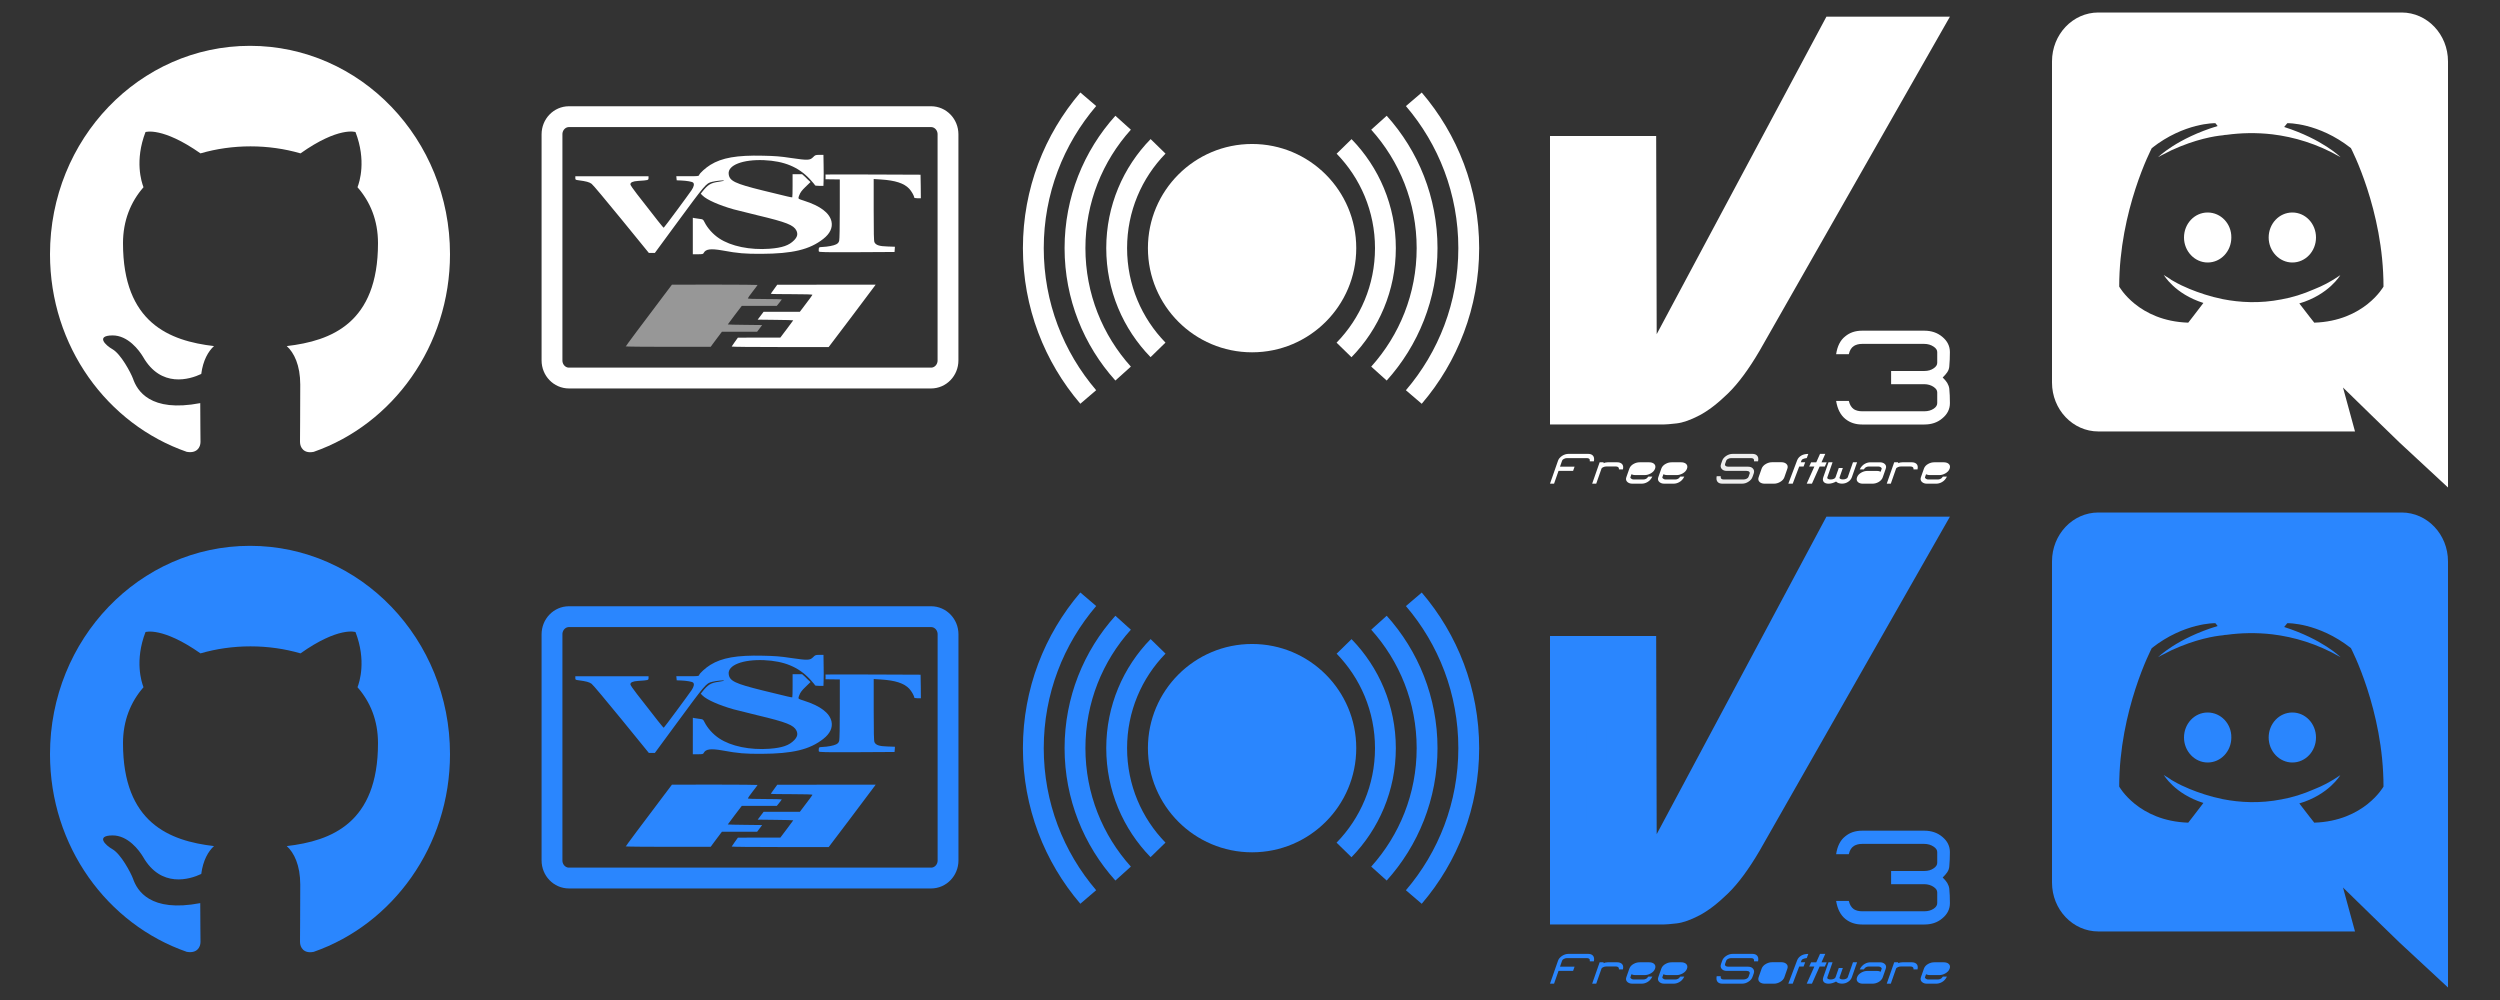 <?xml version="1.0" encoding="utf-8"?>
<svg width="120px" height="48px" viewBox="0 0 120 48" version="1.1" xmlns:xlink="http://www.w3.org/1999/xlink" xmlns="http://www.w3.org/2000/svg">
  <rect x="0" y="0" width="120" height="48" fill="#333333" stroke="none"/>
  <desc>Created with Lunacy</desc>
  <defs>
    <rect width="120" height="48" id="artboard_1" />
    <clipPath id="clip_1">
      <use xlink:href="#artboard_1" clip-rule="evenodd" />
    </clipPath>
  </defs>
  <g id="bmp00180" clip-path="url(#clip_1)">
    <g id="Discord" transform="translate(98.496 0.6)">
      <g id="Discord-Hover" transform="translate(0 24)">
        <path d="M1.136 0C0.501 0 0 0.54 0 1.2C0 1.859 0.512 2.4 1.136 2.4C1.771 2.4 2.272 1.859 2.272 1.2C2.283 0.54 1.771 0 1.136 0L1.136 0ZM5.2 0C4.565 0 4.064 0.54 4.064 1.2C4.064 1.859 4.577 2.4 5.2 2.4C5.835 2.4 6.336 1.859 6.336 1.2C6.336 0.54 5.835 0 5.2 0L5.2 0Z" transform="translate(6.336 9.6)" id="Shape" fill="#2A86FE" fill-rule="evenodd" stroke="none" />
        <path d="M16.781 0L2.227 0C0.999 0 0 1.049 0 2.348L0 17.761C0 19.061 0.999 20.11 2.227 20.11L14.544 20.11L13.968 18.001L15.358 19.357L16.673 20.634L19.008 22.8L19.008 2.348C19.008 1.049 18.009 0 16.781 0L16.781 0ZM12.589 14.888C12.589 14.888 12.198 14.398 11.872 13.965C13.295 13.543 13.838 12.608 13.838 12.608C13.393 12.916 12.969 13.133 12.589 13.281C12.046 13.52 11.524 13.68 11.014 13.771C9.971 13.976 9.015 13.919 8.201 13.76C7.582 13.634 7.049 13.452 6.604 13.27C6.354 13.167 6.083 13.042 5.811 12.882C5.778 12.859 5.746 12.848 5.713 12.825C5.692 12.814 5.681 12.802 5.67 12.791C5.474 12.677 5.366 12.597 5.366 12.597C5.366 12.597 5.887 13.509 7.267 13.942C6.941 14.375 6.539 14.888 6.539 14.888C4.138 14.809 3.226 13.156 3.226 13.156C3.226 9.485 4.79 6.509 4.79 6.509C6.354 5.278 7.842 5.312 7.842 5.312L7.951 5.449C5.996 6.042 5.094 6.943 5.094 6.943C5.094 6.943 5.333 6.806 5.735 6.612C6.897 6.076 7.82 5.928 8.201 5.894C8.266 5.882 8.32 5.871 8.385 5.871C9.048 5.78 9.797 5.757 10.579 5.848C11.611 5.974 12.719 6.293 13.849 6.943C13.849 6.943 12.991 6.088 11.144 5.495L11.296 5.312C11.296 5.312 12.784 5.278 14.348 6.509C14.348 6.509 15.912 9.485 15.912 13.156C15.912 13.156 14.989 14.809 12.589 14.888L12.589 14.888L12.589 14.888Z" id="Shape" fill="#2A86FE" fill-rule="evenodd" stroke="none" />
      </g>
      <g id="Discord-Normal">
        <path d="M1.136 0C0.501 0 0 0.54 0 1.2C0 1.859 0.512 2.4 1.136 2.4C1.771 2.4 2.272 1.859 2.272 1.2C2.283 0.54 1.771 0 1.136 0L1.136 0ZM5.2 0C4.565 0 4.064 0.54 4.064 1.2C4.064 1.859 4.577 2.4 5.2 2.4C5.835 2.4 6.336 1.859 6.336 1.2C6.336 0.54 5.835 0 5.2 0L5.2 0Z" transform="translate(6.336 9.6)" id="Shape" fill="#FFFFFF" fill-rule="evenodd" stroke="none" />
        <path d="M16.781 0L2.227 0C0.999 0 0 1.049 0 2.348L0 17.761C0 19.061 0.999 20.11 2.227 20.11L14.544 20.11L13.968 18.001L15.358 19.357L16.673 20.634L19.008 22.8L19.008 2.348C19.008 1.049 18.009 0 16.781 0L16.781 0ZM12.589 14.888C12.589 14.888 12.198 14.398 11.872 13.965C13.295 13.543 13.838 12.608 13.838 12.608C13.393 12.916 12.969 13.133 12.589 13.281C12.046 13.52 11.524 13.68 11.014 13.771C9.971 13.976 9.015 13.919 8.201 13.76C7.582 13.634 7.049 13.452 6.604 13.27C6.354 13.167 6.083 13.042 5.811 12.882C5.778 12.859 5.746 12.848 5.713 12.825C5.692 12.814 5.681 12.802 5.67 12.791C5.474 12.677 5.366 12.597 5.366 12.597C5.366 12.597 5.887 13.509 7.267 13.942C6.941 14.375 6.539 14.888 6.539 14.888C4.138 14.809 3.226 13.156 3.226 13.156C3.226 9.485 4.79 6.509 4.79 6.509C6.354 5.278 7.842 5.312 7.842 5.312L7.951 5.449C5.996 6.042 5.094 6.943 5.094 6.943C5.094 6.943 5.333 6.806 5.735 6.612C6.897 6.076 7.82 5.928 8.201 5.894C8.266 5.882 8.32 5.871 8.385 5.871C9.048 5.78 9.797 5.757 10.579 5.848C11.611 5.974 12.719 6.293 13.849 6.943C13.849 6.943 12.991 6.088 11.144 5.495L11.296 5.312C11.296 5.312 12.784 5.278 14.348 6.509C14.348 6.509 15.912 9.485 15.912 13.156C15.912 13.156 14.989 14.809 12.589 14.888L12.589 14.888L12.589 14.888Z" id="Shape" fill="#FFFFFF" fill-rule="evenodd" stroke="none" />
      </g>
    </g>
    <g id="GPLv3" transform="translate(74.4 0.8)">
      <g id="GPLv3-Hover" transform="translate(0 24)">
        <path d="M13.268 0L19.196 0L10.065 16.028C9.543 16.921 9.034 17.609 8.539 18.09C8.042 18.573 7.584 18.923 7.164 19.142C6.743 19.361 6.382 19.488 6.079 19.523C5.777 19.558 5.566 19.575 5.449 19.575L0 19.575L0 5.728L5.096 5.728L5.121 15.24L13.268 0L13.268 0Z" id="Shape" fill="#2A86FE" fill-rule="evenodd" stroke="none" />
        <path d="M1.91 0.359C1.918 0.299 1.908 0.257 1.879 0.234L1.881 0.234C1.854 0.214 1.816 0.203 1.766 0.203L0.819 0.203C0.762 0.203 0.71 0.216 0.661 0.244C0.619 0.266 0.592 0.294 0.581 0.325L0.481 0.613L1.18 0.613L1.109 0.815L0.41 0.815L0.195 1.43L0 1.43L0.386 0.325C0.418 0.235 0.484 0.158 0.584 0.093C0.681 0.031 0.783 0 0.89 0L1.837 0C1.938 0 2.012 0.03 2.061 0.086C2.115 0.144 2.13 0.235 2.106 0.358L1.91 0.358L1.91 0.359L1.91 0.359Z" transform="translate(0 20.986)" id="Shape" fill="#2A86FE" fill-rule="evenodd" stroke="none" />
        <path d="M1.285 0.341C1.289 0.284 1.272 0.245 1.236 0.225C1.222 0.216 1.207 0.21 1.19 0.206C1.172 0.203 1.154 0.201 1.135 0.201L0.678 0.201C0.632 0.201 0.586 0.211 0.541 0.23C0.489 0.25 0.458 0.276 0.446 0.308L0.195 1.026L0 1.026L0.359 0L0.554 0L0.539 0.043C0.577 0.028 0.613 0.017 0.647 0.01C0.68 0.003 0.714 0 0.747 0L1.206 0C1.293 0 1.364 0.023 1.419 0.069C1.485 0.125 1.505 0.215 1.478 0.341L1.285 0.341L1.285 0.341Z" transform="translate(2.024 21.39)" id="Shape" fill="#2A86FE" fill-rule="evenodd" stroke="none" />
        <path d="M1.395 0.305C1.362 0.4 1.289 0.478 1.178 0.539C1.086 0.589 0.993 0.614 0.899 0.614L0.441 0.614C0.411 0.614 0.383 0.611 0.356 0.606C0.33 0.6 0.298 0.59 0.26 0.575L0.213 0.712L0.211 0.715C0.205 0.744 0.221 0.769 0.26 0.792C0.277 0.805 0.294 0.812 0.312 0.818C0.331 0.823 0.349 0.825 0.368 0.825L0.825 0.825C0.844 0.825 0.864 0.823 0.883 0.82C0.902 0.817 0.922 0.811 0.942 0.802C0.993 0.781 1.036 0.742 1.072 0.686L1.265 0.686C1.205 0.81 1.122 0.9 1.017 0.956C0.931 1.003 0.843 1.026 0.755 1.026L0.298 1.026C0.21 1.026 0.136 1.002 0.076 0.954C0.002 0.894 -0.018 0.815 0.016 0.717L0.16 0.306C0.194 0.209 0.265 0.131 0.372 0.074C0.462 0.025 0.557 0 0.657 0L1.114 0C1.21 0 1.287 0.024 1.344 0.071C1.412 0.129 1.429 0.206 1.395 0.305L1.395 0.305Z" transform="translate(3.648 21.39)" id="Shape" fill="#2A86FE" fill-rule="evenodd" stroke="none" />
        <path d="M1.394 0.305C1.362 0.4 1.289 0.478 1.178 0.539C1.086 0.589 0.993 0.614 0.899 0.614L0.441 0.614C0.411 0.614 0.383 0.611 0.356 0.606C0.33 0.6 0.298 0.59 0.26 0.575L0.213 0.712L0.211 0.715C0.205 0.744 0.22 0.769 0.26 0.792C0.277 0.805 0.294 0.812 0.312 0.818C0.331 0.823 0.349 0.825 0.368 0.825L0.825 0.825C0.844 0.825 0.863 0.823 0.883 0.82C0.902 0.817 0.922 0.811 0.942 0.802C0.993 0.781 1.036 0.742 1.072 0.686L1.265 0.686C1.205 0.81 1.122 0.9 1.017 0.956C0.93 1.003 0.844 1.026 0.755 1.026L0.298 1.026C0.21 1.026 0.136 1.002 0.076 0.954C0.002 0.894 -0.018 0.815 0.016 0.717L0.16 0.306C0.194 0.209 0.265 0.131 0.372 0.074C0.462 0.025 0.557 0 0.656 0L1.114 0C1.21 0 1.287 0.024 1.344 0.071C1.412 0.129 1.429 0.206 1.394 0.305L1.394 0.305Z" transform="translate(5.182 21.39)" id="Shape" fill="#2A86FE" fill-rule="evenodd" stroke="none" />
        <path d="M1.532 1.338C1.439 1.4 1.338 1.43 1.23 1.43L0.28 1.43C0.18 1.43 0.105 1.403 0.056 1.347C0.002 1.287 -0.013 1.195 0.011 1.072L0.204 1.072C0.197 1.13 0.208 1.171 0.236 1.196L0.234 1.196C0.262 1.218 0.301 1.229 0.35 1.229L1.3 1.229C1.356 1.229 1.408 1.216 1.456 1.189C1.5 1.165 1.528 1.137 1.539 1.105L1.596 0.941C1.607 0.909 1.599 0.881 1.572 0.858C1.543 0.83 1.5 0.817 1.443 0.817L0.494 0.817C0.387 0.817 0.307 0.786 0.255 0.725C0.198 0.661 0.186 0.583 0.219 0.489L0.276 0.325C0.308 0.235 0.374 0.158 0.474 0.093C0.571 0.031 0.672 0 0.779 0L1.73 0C1.829 0 1.903 0.03 1.952 0.086C2.006 0.144 2.022 0.235 1.997 0.358L1.804 0.358C1.81 0.3 1.8 0.259 1.772 0.234L1.773 0.234C1.747 0.213 1.709 0.203 1.659 0.203L0.708 0.203C0.652 0.203 0.599 0.216 0.549 0.243C0.506 0.266 0.48 0.294 0.469 0.325L0.412 0.489C0.4 0.522 0.407 0.55 0.434 0.574C0.463 0.601 0.506 0.615 0.564 0.615L1.515 0.615C1.623 0.615 1.702 0.646 1.753 0.707C1.809 0.771 1.821 0.849 1.789 0.941L1.731 1.105C1.699 1.197 1.633 1.276 1.532 1.338L1.532 1.338Z" transform="translate(7.99 20.986)" id="Shape" fill="#2A86FE" fill-rule="evenodd" stroke="none" />
        <path d="M1.035 0.954C0.944 1.004 0.851 1.029 0.756 1.029L0.298 1.029C0.205 1.029 0.129 1.004 0.071 0.956C0.001 0.896 -0.017 0.817 0.016 0.72L0.16 0.309C0.193 0.214 0.266 0.136 0.377 0.075C0.469 0.025 0.563 0 0.658 0L1.115 0C1.205 0 1.279 0.024 1.337 0.071C1.41 0.132 1.43 0.21 1.396 0.308L1.252 0.721C1.219 0.815 1.146 0.893 1.035 0.954L1.035 0.954Z" transform="translate(9.998 21.387)" id="Shape" fill="#2A86FE" fill-rule="evenodd" stroke="none" />
        <path d="M0.523 0.604L0.211 1.429L0 1.429L0.424 0.306C0.461 0.21 0.529 0.133 0.629 0.075C0.718 0.025 0.828 0 0.96 0L0.885 0.198C0.802 0.21 0.742 0.225 0.704 0.244C0.667 0.263 0.644 0.283 0.635 0.306L0.599 0.402L0.81 0.402L0.733 0.604L0.523 0.604L0.523 0.604L0.523 0.604Z" transform="translate(11.439 20.988)" id="Shape" fill="#2A86FE" fill-rule="evenodd" stroke="none" />
        <path d="M0.621 0.605L0.251 1.43L0 1.43L0.369 0.605L0.121 0.605L0.211 0.404L0.459 0.404L0.639 0L0.891 0L0.71 0.404L0.96 0.404L0.87 0.605L0.621 0.605L0.621 0.605Z" transform="translate(12.322 20.987)" id="Shape" fill="#2A86FE" fill-rule="evenodd" stroke="none" />
        <path d="M1.195 0.948C1.113 0.999 1.019 1.025 0.916 1.025C0.859 1.025 0.806 1.017 0.757 1C0.708 0.984 0.667 0.958 0.633 0.924C0.575 0.957 0.514 0.983 0.452 1C0.39 1.018 0.33 1.027 0.274 1.027C0.174 1.027 0.1 1.002 0.05 0.952C-0.005 0.894 -0.014 0.817 0.02 0.718L0.271 0L0.465 0L0.215 0.719C0.204 0.75 0.213 0.775 0.242 0.794C0.273 0.815 0.317 0.825 0.374 0.825C0.432 0.825 0.482 0.815 0.526 0.794C0.569 0.776 0.596 0.75 0.608 0.718L0.763 0.275L0.958 0.275L0.803 0.719C0.791 0.751 0.801 0.775 0.83 0.792C0.862 0.813 0.904 0.823 0.959 0.823C1.018 0.823 1.069 0.813 1.113 0.792C1.157 0.774 1.183 0.749 1.194 0.719L1.445 0L1.642 0L1.391 0.717C1.357 0.813 1.292 0.891 1.195 0.948L1.195 0.948Z" transform="translate(13.098 21.39)" id="Shape" fill="#2A86FE" fill-rule="evenodd" stroke="none" />
        <path d="M1.041 0.953C0.95 1.001 0.855 1.026 0.758 1.026L0.3 1.026C0.202 1.026 0.124 1.002 0.068 0.954C-0 0.897 -0.017 0.819 0.018 0.72C0.051 0.624 0.123 0.546 0.234 0.487C0.326 0.437 0.419 0.413 0.515 0.413L0.972 0.413C1.001 0.413 1.029 0.415 1.055 0.42C1.082 0.426 1.113 0.437 1.151 0.452L1.2 0.313C1.206 0.283 1.19 0.257 1.153 0.234C1.12 0.213 1.084 0.202 1.046 0.202L0.588 0.202C0.568 0.202 0.549 0.203 0.529 0.206C0.51 0.21 0.49 0.216 0.47 0.225C0.419 0.245 0.376 0.284 0.341 0.341L0.147 0.341C0.208 0.216 0.291 0.127 0.394 0.071C0.48 0.024 0.568 0 0.657 0L1.116 0C1.206 0 1.28 0.023 1.338 0.071C1.412 0.13 1.432 0.209 1.396 0.308L1.253 0.719C1.219 0.816 1.148 0.893 1.041 0.953L1.041 0.953Z" transform="translate(14.72 21.391)" id="Shape" fill="#2A86FE" fill-rule="evenodd" stroke="none" />
        <path d="M1.285 0.341C1.289 0.284 1.272 0.245 1.236 0.225C1.222 0.216 1.206 0.21 1.189 0.206C1.172 0.203 1.154 0.201 1.135 0.201L0.678 0.201C0.632 0.201 0.586 0.211 0.541 0.23C0.489 0.25 0.457 0.276 0.446 0.308L0.195 1.026L0 1.026L0.358 0L0.554 0L0.539 0.043C0.577 0.028 0.614 0.017 0.647 0.01C0.679 0.003 0.713 0 0.747 0L1.205 0C1.293 0 1.363 0.023 1.419 0.069C1.485 0.125 1.504 0.215 1.477 0.341L1.285 0.341L1.285 0.341Z" transform="translate(16.164 21.39)" id="Shape" fill="#2A86FE" fill-rule="evenodd" stroke="none" />
        <path d="M1.395 0.305C1.362 0.4 1.29 0.478 1.178 0.539C1.086 0.589 0.993 0.614 0.899 0.614L0.442 0.614C0.411 0.614 0.383 0.611 0.357 0.606C0.33 0.6 0.298 0.59 0.261 0.575L0.213 0.712L0.212 0.715C0.205 0.744 0.221 0.769 0.26 0.792C0.277 0.805 0.294 0.812 0.313 0.818C0.331 0.823 0.349 0.825 0.368 0.825L0.825 0.825C0.845 0.825 0.864 0.823 0.883 0.82C0.902 0.817 0.922 0.811 0.942 0.802C0.993 0.781 1.037 0.742 1.072 0.686L1.265 0.686C1.205 0.81 1.122 0.9 1.017 0.956C0.931 1.003 0.843 1.026 0.755 1.026L0.298 1.026C0.21 1.026 0.137 1.002 0.077 0.954C0.002 0.894 -0.018 0.815 0.016 0.717L0.16 0.306C0.194 0.209 0.264 0.131 0.371 0.074C0.462 0.025 0.557 0 0.657 0L1.114 0C1.21 0 1.287 0.024 1.344 0.071C1.412 0.129 1.43 0.206 1.395 0.305L1.395 0.305Z" transform="translate(17.788 21.39)" id="Shape" fill="#2A86FE" fill-rule="evenodd" stroke="none" />
        <path d="M5.462 3.476C5.462 3.769 5.338 4.014 5.09 4.214C4.863 4.406 4.579 4.503 4.239 4.503L1.243 4.503C0.93 4.503 0.664 4.415 0.446 4.239C0.211 4.05 0.063 3.762 0 3.373L0.61 3.373C0.653 3.555 0.732 3.686 0.847 3.765L0.842 3.765C0.954 3.834 1.088 3.868 1.243 3.868L4.238 3.868C4.41 3.868 4.559 3.827 4.684 3.744C4.796 3.669 4.853 3.579 4.853 3.476L4.853 2.96C4.853 2.864 4.796 2.778 4.684 2.702C4.552 2.613 4.402 2.568 4.233 2.568L2.639 2.568L2.639 1.934L4.238 1.934C4.413 1.934 4.562 1.891 4.684 1.805C4.796 1.73 4.853 1.641 4.853 1.542L4.853 1.026C4.853 0.93 4.796 0.844 4.684 0.768C4.552 0.679 4.402 0.634 4.233 0.634L1.243 0.634C1.091 0.634 0.959 0.668 0.847 0.737L0.852 0.737C0.733 0.81 0.652 0.94 0.609 1.129L0 1.129C0.059 0.737 0.205 0.452 0.436 0.273C0.654 0.091 0.923 0 1.243 0L4.238 0C4.572 0 4.856 0.096 5.09 0.289C5.338 0.492 5.461 0.737 5.461 1.026C5.461 1.277 5.452 1.506 5.432 1.712C5.425 1.815 5.392 1.91 5.333 1.996C5.306 2.034 5.275 2.073 5.241 2.114C5.207 2.156 5.164 2.2 5.115 2.248C5.211 2.341 5.283 2.427 5.333 2.506C5.389 2.603 5.422 2.696 5.432 2.785C5.452 2.988 5.462 3.218 5.462 3.476L5.462 3.476Z" transform="translate(13.734 15.073)" id="Shape" fill="#2A86FE" fill-rule="evenodd" stroke="none" />
        <path d="M2.052 0.35L1.632 0.624L1.632 2.207L2.052 2.486L2.052 2.833C1.882 2.724 1.709 2.612 1.533 2.499C1.358 2.386 1.186 2.274 1.017 2.165C0.848 2.056 0.684 1.949 0.526 1.847C0.368 1.744 0.219 1.647 0.08 1.556C0.027 1.53 0 1.484 0 1.419C0 1.359 0.027 1.314 0.08 1.284L2.053 0L2.053 0.35L2.052 0.35L2.052 0.35ZM1.411 2.019L1.411 0.817L0.497 1.368C0.466 1.386 0.451 1.402 0.451 1.417C0.451 1.433 0.466 1.449 0.497 1.465L1.411 2.019L1.411 2.019Z" transform="translate(1.461 15.634)" id="Shape" fill="#2A86FE" fill-rule="evenodd" stroke="none" />
        <path d="M1.919 0.193C2.008 0.311 2.053 0.453 2.053 0.619L2.053 2.096C2.053 2.264 2.009 2.405 1.921 2.517C1.83 2.638 1.718 2.698 1.585 2.698L0.467 2.698C0.337 2.698 0.226 2.638 0.134 2.517C0.044 2.4 0 2.258 0 2.092L0 0.612C0 0.457 0.041 0.325 0.125 0.218C0.207 0.105 0.338 0.033 0.517 0L0.517 0.301C0.431 0.322 0.371 0.362 0.336 0.421C0.306 0.471 0.291 0.535 0.291 0.614L0.291 2.091C0.291 2.179 0.311 2.254 0.35 2.316C0.383 2.37 0.422 2.397 0.467 2.397L1.585 2.397C1.632 2.397 1.673 2.37 1.707 2.316L1.705 2.319C1.744 2.259 1.763 2.184 1.763 2.096L1.763 0.619C1.763 0.542 1.748 0.474 1.716 0.414C1.684 0.342 1.639 0.306 1.583 0.306L1.172 0.306L1.172 1.502L0.883 1.502L0.883 0.007L1.585 0.007C1.715 0.007 1.826 0.07 1.919 0.193L1.919 0.193Z" transform="translate(1.461 12.703)" id="Shape" fill="#2A86FE" fill-rule="evenodd" stroke="none" />
        <path d="M1.038 0.181C1.126 0.293 1.17 0.435 1.17 0.604L1.17 2.387L2.052 2.387L2.052 2.688L0.467 2.688C0.337 2.688 0.226 2.628 0.134 2.507C0.044 2.39 0 2.248 0 2.082L0 0.604C0 0.44 0.044 0.299 0.134 0.183C0.226 0.061 0.337 0 0.467 0L0.702 0C0.835 0 0.947 0.06 1.038 0.181L1.038 0.181ZM0.578 0.298C0.506 0.298 0.443 0.326 0.387 0.382C0.323 0.444 0.291 0.518 0.291 0.604L0.291 2.084C0.291 2.159 0.316 2.227 0.364 2.287C0.412 2.354 0.483 2.387 0.578 2.387L1.251 2.387L1.251 0.604C1.251 0.518 1.221 0.444 1.159 0.382C1.104 0.326 1.037 0.298 0.96 0.298L0.578 0.298L0.578 0.298Z" transform="translate(1.461 9.558)" id="Shape" fill="#2A86FE" fill-rule="evenodd" stroke="none" />
        <path d="M1.592 0C1.732 0.025 1.843 0.093 1.928 0.206C2.01 0.315 2.05 0.447 2.05 0.602L2.05 2.082C2.05 2.248 2.006 2.389 1.919 2.505C1.828 2.627 1.716 2.688 1.583 2.688L0 2.688L0 2.383L1.583 2.383C1.629 2.383 1.67 2.356 1.704 2.302L1.702 2.304C1.741 2.244 1.761 2.17 1.761 2.082L1.761 0.602C1.761 0.527 1.745 0.462 1.714 0.406L1.714 0.408C1.679 0.35 1.621 0.31 1.538 0.289L1.538 0.049L1.592 0L1.592 0Z" transform="translate(1.463 6.405)" id="Shape" fill="#2A86FE" fill-rule="evenodd" stroke="none" />
      </g>
      <g id="GPLv3-Normal">
        <path d="M13.268 0L19.196 0L10.065 16.028C9.543 16.921 9.034 17.609 8.539 18.09C8.042 18.573 7.584 18.923 7.164 19.142C6.743 19.361 6.382 19.488 6.079 19.523C5.777 19.558 5.566 19.575 5.449 19.575L0 19.575L0 5.728L5.096 5.728L5.121 15.24L13.268 0L13.268 0Z" id="Shape" fill="#FFFFFF" fill-rule="evenodd" stroke="none" />
        <path d="M1.91 0.359C1.918 0.299 1.908 0.257 1.879 0.234L1.881 0.234C1.854 0.214 1.816 0.203 1.766 0.203L0.819 0.203C0.762 0.203 0.71 0.216 0.661 0.244C0.619 0.266 0.592 0.294 0.581 0.325L0.481 0.613L1.18 0.613L1.109 0.815L0.41 0.815L0.195 1.43L0 1.43L0.386 0.325C0.418 0.235 0.484 0.158 0.584 0.093C0.681 0.031 0.783 0 0.89 0L1.837 0C1.938 0 2.012 0.03 2.061 0.086C2.115 0.144 2.13 0.235 2.106 0.358L1.91 0.358L1.91 0.359L1.91 0.359Z" transform="translate(0 20.986)" id="Shape" fill="#FFFFFF" fill-rule="evenodd" stroke="none" />
        <path d="M1.285 0.341C1.289 0.284 1.272 0.245 1.236 0.225C1.222 0.216 1.207 0.21 1.19 0.206C1.172 0.203 1.154 0.201 1.135 0.201L0.678 0.201C0.632 0.201 0.586 0.211 0.541 0.23C0.489 0.25 0.458 0.276 0.446 0.308L0.195 1.026L0 1.026L0.359 0L0.554 0L0.539 0.043C0.577 0.028 0.613 0.017 0.647 0.01C0.68 0.003 0.714 0 0.747 0L1.206 0C1.293 0 1.364 0.023 1.419 0.069C1.485 0.125 1.505 0.215 1.478 0.341L1.285 0.341L1.285 0.341Z" transform="translate(2.024 21.39)" id="Shape" fill="#FFFFFF" fill-rule="evenodd" stroke="none" />
        <path d="M1.395 0.305C1.362 0.4 1.289 0.478 1.178 0.539C1.086 0.589 0.993 0.614 0.899 0.614L0.441 0.614C0.411 0.614 0.383 0.611 0.356 0.606C0.33 0.6 0.298 0.59 0.26 0.575L0.213 0.712L0.211 0.715C0.205 0.744 0.221 0.769 0.26 0.792C0.277 0.805 0.294 0.812 0.312 0.818C0.331 0.823 0.349 0.825 0.368 0.825L0.825 0.825C0.844 0.825 0.864 0.823 0.883 0.82C0.902 0.817 0.922 0.811 0.942 0.802C0.993 0.781 1.036 0.742 1.072 0.686L1.265 0.686C1.205 0.81 1.122 0.9 1.017 0.956C0.931 1.003 0.843 1.026 0.755 1.026L0.298 1.026C0.21 1.026 0.136 1.002 0.076 0.954C0.002 0.894 -0.018 0.815 0.016 0.717L0.16 0.306C0.194 0.209 0.265 0.131 0.372 0.074C0.462 0.025 0.557 0 0.657 0L1.114 0C1.21 0 1.287 0.024 1.344 0.071C1.412 0.129 1.429 0.206 1.395 0.305L1.395 0.305Z" transform="translate(3.648 21.39)" id="Shape" fill="#FFFFFF" fill-rule="evenodd" stroke="none" />
        <path d="M1.394 0.305C1.362 0.4 1.289 0.478 1.178 0.539C1.086 0.589 0.993 0.614 0.899 0.614L0.441 0.614C0.411 0.614 0.383 0.611 0.356 0.606C0.33 0.6 0.298 0.59 0.26 0.575L0.213 0.712L0.211 0.715C0.205 0.744 0.22 0.769 0.26 0.792C0.277 0.805 0.294 0.812 0.312 0.818C0.331 0.823 0.349 0.825 0.368 0.825L0.825 0.825C0.844 0.825 0.863 0.823 0.883 0.82C0.902 0.817 0.922 0.811 0.942 0.802C0.993 0.781 1.036 0.742 1.072 0.686L1.265 0.686C1.205 0.81 1.122 0.9 1.017 0.956C0.93 1.003 0.844 1.026 0.755 1.026L0.298 1.026C0.21 1.026 0.136 1.002 0.076 0.954C0.002 0.894 -0.018 0.815 0.016 0.717L0.16 0.306C0.194 0.209 0.265 0.131 0.372 0.074C0.462 0.025 0.557 0 0.656 0L1.114 0C1.21 0 1.287 0.024 1.344 0.071C1.412 0.129 1.429 0.206 1.394 0.305L1.394 0.305Z" transform="translate(5.182 21.39)" id="Shape" fill="#FFFFFF" fill-rule="evenodd" stroke="none" />
        <path d="M1.532 1.338C1.439 1.4 1.338 1.43 1.23 1.43L0.28 1.43C0.18 1.43 0.105 1.403 0.056 1.347C0.002 1.287 -0.013 1.195 0.011 1.072L0.204 1.072C0.197 1.13 0.208 1.171 0.236 1.196L0.234 1.196C0.262 1.218 0.301 1.229 0.35 1.229L1.3 1.229C1.356 1.229 1.408 1.216 1.456 1.189C1.5 1.165 1.528 1.137 1.539 1.105L1.596 0.941C1.607 0.909 1.599 0.881 1.572 0.858C1.543 0.83 1.5 0.817 1.443 0.817L0.494 0.817C0.387 0.817 0.307 0.786 0.255 0.725C0.198 0.661 0.186 0.583 0.219 0.489L0.276 0.325C0.308 0.235 0.374 0.158 0.474 0.093C0.571 0.031 0.672 0 0.779 0L1.73 0C1.829 0 1.903 0.03 1.952 0.086C2.006 0.144 2.022 0.235 1.997 0.358L1.804 0.358C1.81 0.3 1.8 0.259 1.772 0.234L1.773 0.234C1.747 0.213 1.709 0.203 1.659 0.203L0.708 0.203C0.652 0.203 0.599 0.216 0.549 0.243C0.506 0.266 0.48 0.294 0.469 0.325L0.412 0.489C0.4 0.522 0.407 0.55 0.434 0.574C0.463 0.601 0.506 0.615 0.564 0.615L1.515 0.615C1.623 0.615 1.702 0.646 1.753 0.707C1.809 0.771 1.821 0.849 1.789 0.941L1.731 1.105C1.699 1.197 1.633 1.276 1.532 1.338L1.532 1.338Z" transform="translate(7.99 20.986)" id="Shape" fill="#EEEEEE" fill-rule="evenodd" stroke="none" />
        <path d="M1.035 0.954C0.944 1.004 0.851 1.029 0.756 1.029L0.298 1.029C0.205 1.029 0.129 1.004 0.071 0.956C0.001 0.896 -0.017 0.817 0.016 0.72L0.16 0.309C0.193 0.214 0.266 0.136 0.377 0.075C0.469 0.025 0.563 0 0.658 0L1.115 0C1.205 0 1.279 0.024 1.337 0.071C1.41 0.132 1.43 0.21 1.396 0.308L1.252 0.721C1.219 0.815 1.146 0.893 1.035 0.954L1.035 0.954Z" transform="translate(9.998 21.387)" id="Shape" fill="#FFFFFF" fill-rule="evenodd" stroke="none" />
        <path d="M0.523 0.604L0.211 1.429L0 1.429L0.424 0.306C0.461 0.21 0.529 0.133 0.629 0.075C0.718 0.025 0.828 0 0.96 0L0.885 0.198C0.802 0.21 0.742 0.225 0.704 0.244C0.667 0.263 0.644 0.283 0.635 0.306L0.599 0.402L0.81 0.402L0.733 0.604L0.523 0.604L0.523 0.604L0.523 0.604Z" transform="translate(11.439 20.988)" id="Shape" fill="#FFFFFF" fill-rule="evenodd" stroke="none" />
        <path d="M0.621 0.605L0.251 1.43L0 1.43L0.369 0.605L0.121 0.605L0.211 0.404L0.459 0.404L0.639 0L0.891 0L0.71 0.404L0.96 0.404L0.87 0.605L0.621 0.605L0.621 0.605Z" transform="translate(12.322 20.987)" id="Shape" fill="#FFFFFF" fill-rule="evenodd" stroke="none" />
        <path d="M1.195 0.948C1.113 0.999 1.019 1.025 0.916 1.025C0.859 1.025 0.806 1.017 0.757 1C0.708 0.984 0.667 0.958 0.633 0.924C0.575 0.957 0.514 0.983 0.452 1C0.39 1.018 0.33 1.027 0.274 1.027C0.174 1.027 0.1 1.002 0.05 0.952C-0.005 0.894 -0.014 0.817 0.02 0.718L0.271 0L0.465 0L0.215 0.719C0.204 0.75 0.213 0.775 0.242 0.794C0.273 0.815 0.317 0.825 0.374 0.825C0.432 0.825 0.482 0.815 0.526 0.794C0.569 0.776 0.596 0.75 0.608 0.718L0.763 0.275L0.958 0.275L0.803 0.719C0.791 0.751 0.801 0.775 0.83 0.792C0.862 0.813 0.904 0.823 0.959 0.823C1.018 0.823 1.069 0.813 1.113 0.792C1.157 0.774 1.183 0.749 1.194 0.719L1.445 0L1.642 0L1.391 0.717C1.357 0.813 1.292 0.891 1.195 0.948L1.195 0.948Z" transform="translate(13.098 21.39)" id="Shape" fill="#FFFFFF" fill-rule="evenodd" stroke="none" />
        <path d="M1.041 0.953C0.95 1.001 0.855 1.026 0.758 1.026L0.3 1.026C0.202 1.026 0.124 1.002 0.068 0.954C-0 0.897 -0.017 0.819 0.018 0.72C0.051 0.624 0.123 0.546 0.234 0.487C0.326 0.437 0.419 0.413 0.515 0.413L0.972 0.413C1.001 0.413 1.029 0.415 1.055 0.42C1.082 0.426 1.113 0.437 1.151 0.452L1.2 0.313C1.206 0.283 1.19 0.257 1.153 0.234C1.12 0.213 1.084 0.202 1.046 0.202L0.588 0.202C0.568 0.202 0.549 0.203 0.529 0.206C0.51 0.21 0.49 0.216 0.47 0.225C0.419 0.245 0.376 0.284 0.341 0.341L0.147 0.341C0.208 0.216 0.291 0.127 0.394 0.071C0.48 0.024 0.568 0 0.657 0L1.116 0C1.206 0 1.28 0.023 1.338 0.071C1.412 0.13 1.432 0.209 1.396 0.308L1.253 0.719C1.219 0.816 1.148 0.893 1.041 0.953L1.041 0.953Z" transform="translate(14.72 21.391)" id="Shape" fill="#FFFFFF" fill-rule="evenodd" stroke="none" />
        <path d="M1.285 0.341C1.289 0.284 1.272 0.245 1.236 0.225C1.222 0.216 1.206 0.21 1.189 0.206C1.172 0.203 1.154 0.201 1.135 0.201L0.678 0.201C0.632 0.201 0.586 0.211 0.541 0.23C0.489 0.25 0.457 0.276 0.446 0.308L0.195 1.026L0 1.026L0.358 0L0.554 0L0.539 0.043C0.577 0.028 0.614 0.017 0.647 0.01C0.679 0.003 0.713 0 0.747 0L1.205 0C1.293 0 1.363 0.023 1.419 0.069C1.485 0.125 1.504 0.215 1.477 0.341L1.285 0.341L1.285 0.341Z" transform="translate(16.164 21.39)" id="Shape" fill="#FFFFFF" fill-rule="evenodd" stroke="none" />
        <path d="M1.395 0.305C1.362 0.4 1.29 0.478 1.178 0.539C1.086 0.589 0.993 0.614 0.899 0.614L0.442 0.614C0.411 0.614 0.383 0.611 0.357 0.606C0.33 0.6 0.298 0.59 0.261 0.575L0.213 0.712L0.212 0.715C0.205 0.744 0.221 0.769 0.26 0.792C0.277 0.805 0.294 0.812 0.313 0.818C0.331 0.823 0.349 0.825 0.368 0.825L0.825 0.825C0.845 0.825 0.864 0.823 0.883 0.82C0.902 0.817 0.922 0.811 0.942 0.802C0.993 0.781 1.037 0.742 1.072 0.686L1.265 0.686C1.205 0.81 1.122 0.9 1.017 0.956C0.931 1.003 0.843 1.026 0.755 1.026L0.298 1.026C0.21 1.026 0.137 1.002 0.077 0.954C0.002 0.894 -0.018 0.815 0.016 0.717L0.16 0.306C0.194 0.209 0.264 0.131 0.371 0.074C0.462 0.025 0.557 0 0.657 0L1.114 0C1.21 0 1.287 0.024 1.344 0.071C1.412 0.129 1.43 0.206 1.395 0.305L1.395 0.305Z" transform="translate(17.788 21.39)" id="Shape" fill="#FFFFFF" fill-rule="evenodd" stroke="none" />
        <path d="M5.462 3.476C5.462 3.769 5.338 4.014 5.09 4.214C4.863 4.406 4.579 4.503 4.239 4.503L1.243 4.503C0.93 4.503 0.664 4.415 0.446 4.239C0.211 4.05 0.063 3.762 0 3.373L0.61 3.373C0.653 3.555 0.732 3.686 0.847 3.765L0.842 3.765C0.954 3.834 1.088 3.868 1.243 3.868L4.238 3.868C4.41 3.868 4.559 3.827 4.684 3.744C4.796 3.669 4.853 3.579 4.853 3.476L4.853 2.96C4.853 2.864 4.796 2.778 4.684 2.702C4.552 2.613 4.402 2.568 4.233 2.568L2.639 2.568L2.639 1.934L4.238 1.934C4.413 1.934 4.562 1.891 4.684 1.805C4.796 1.73 4.853 1.641 4.853 1.542L4.853 1.026C4.853 0.93 4.796 0.844 4.684 0.768C4.552 0.679 4.402 0.634 4.233 0.634L1.243 0.634C1.091 0.634 0.959 0.668 0.847 0.737L0.852 0.737C0.733 0.81 0.652 0.94 0.609 1.129L0 1.129C0.059 0.737 0.205 0.452 0.436 0.273C0.654 0.091 0.923 0 1.243 0L4.238 0C4.572 0 4.856 0.096 5.09 0.289C5.338 0.492 5.461 0.737 5.461 1.026C5.461 1.277 5.452 1.506 5.432 1.712C5.425 1.815 5.392 1.91 5.333 1.996C5.306 2.034 5.275 2.073 5.241 2.114C5.207 2.156 5.164 2.2 5.115 2.248C5.211 2.341 5.283 2.427 5.333 2.506C5.389 2.603 5.422 2.696 5.432 2.785C5.452 2.988 5.462 3.218 5.462 3.476L5.462 3.476Z" transform="translate(13.734 15.073)" id="Shape" fill="#FFFFFF" fill-rule="evenodd" stroke="none" />
        <path d="M2.052 0.35L1.632 0.624L1.632 2.207L2.052 2.486L2.052 2.833C1.882 2.724 1.709 2.612 1.533 2.499C1.358 2.386 1.186 2.274 1.017 2.165C0.848 2.056 0.684 1.949 0.526 1.847C0.368 1.744 0.219 1.647 0.08 1.556C0.027 1.53 0 1.484 0 1.419C0 1.359 0.027 1.314 0.08 1.284L2.053 0L2.053 0.35L2.052 0.35L2.052 0.35ZM1.411 2.019L1.411 0.817L0.497 1.368C0.466 1.386 0.451 1.402 0.451 1.417C0.451 1.433 0.466 1.449 0.497 1.465L1.411 2.019L1.411 2.019Z" transform="translate(1.461 15.634)" id="Shape" fill="#FFFFFF" fill-rule="evenodd" stroke="none" />
        <path d="M1.919 0.193C2.008 0.311 2.053 0.453 2.053 0.619L2.053 2.096C2.053 2.264 2.009 2.405 1.921 2.517C1.83 2.638 1.718 2.698 1.585 2.698L0.467 2.698C0.337 2.698 0.226 2.638 0.134 2.517C0.044 2.4 0 2.258 0 2.092L0 0.612C0 0.457 0.041 0.325 0.125 0.218C0.207 0.105 0.338 0.033 0.517 0L0.517 0.301C0.431 0.322 0.371 0.362 0.336 0.421C0.306 0.471 0.291 0.535 0.291 0.614L0.291 2.091C0.291 2.179 0.311 2.254 0.35 2.316C0.383 2.37 0.422 2.397 0.467 2.397L1.585 2.397C1.632 2.397 1.673 2.37 1.707 2.316L1.705 2.319C1.744 2.259 1.763 2.184 1.763 2.096L1.763 0.619C1.763 0.542 1.748 0.474 1.716 0.414C1.684 0.342 1.639 0.306 1.583 0.306L1.172 0.306L1.172 1.502L0.883 1.502L0.883 0.007L1.585 0.007C1.715 0.007 1.826 0.07 1.919 0.193L1.919 0.193Z" transform="translate(1.461 12.703)" id="Shape" fill="#FFFFFF" fill-rule="evenodd" stroke="none" />
        <path d="M1.038 0.181C1.126 0.293 1.17 0.435 1.17 0.604L1.17 2.387L2.052 2.387L2.052 2.688L0.467 2.688C0.337 2.688 0.226 2.628 0.134 2.507C0.044 2.39 0 2.248 0 2.082L0 0.604C0 0.44 0.044 0.299 0.134 0.183C0.226 0.061 0.337 0 0.467 0L0.702 0C0.835 0 0.947 0.06 1.038 0.181L1.038 0.181ZM0.578 0.298C0.506 0.298 0.443 0.326 0.387 0.382C0.323 0.444 0.291 0.518 0.291 0.604L0.291 2.084C0.291 2.159 0.316 2.227 0.364 2.287C0.412 2.354 0.483 2.387 0.578 2.387L1.251 2.387L1.251 0.604C1.251 0.518 1.221 0.444 1.159 0.382C1.104 0.326 1.037 0.298 0.96 0.298L0.578 0.298L0.578 0.298Z" transform="translate(1.461 9.558)" id="Shape" fill="#FFFFFF" fill-rule="evenodd" stroke="none" />
        <path d="M1.592 0C1.732 0.025 1.843 0.093 1.928 0.206C2.01 0.315 2.05 0.447 2.05 0.602L2.05 2.082C2.05 2.248 2.006 2.389 1.919 2.505C1.828 2.627 1.716 2.688 1.583 2.688L0 2.688L0 2.383L1.583 2.383C1.629 2.383 1.67 2.356 1.704 2.302L1.702 2.304C1.741 2.244 1.761 2.17 1.761 2.082L1.761 0.602C1.761 0.527 1.745 0.462 1.714 0.406L1.714 0.408C1.679 0.35 1.621 0.31 1.538 0.289L1.538 0.049L1.592 0L1.592 0Z" transform="translate(1.463 6.405)" id="Shape" fill="#FFFFFF" fill-rule="evenodd" stroke="none" />
      </g>
    </g>
    <g id="AU" transform="translate(49.6 4.765)">
      <g id="AU-Hover" transform="translate(0 24)">
        <path d="M1.987 0C0.758 1.261 0 2.985 0 4.886C0 6.785 0.756 8.508 1.985 9.769" transform="translate(4 2.26)" id="Shape" fill="none" fill-rule="evenodd" stroke="#2A86FE" stroke-width="1" />
        <path d="M2.31 0C0.874 1.595 0 3.705 0 6.02C0 8.335 0.874 10.446 2.31 12.041" transform="translate(2 1.126)" id="Shape" fill="none" fill-rule="evenodd" stroke="#2A86FE" stroke-width="1" />
        <path d="M2.637 0C0.993 1.922 0 4.418 0 7.146C0 9.873 0.992 12.368 2.636 14.29" id="Shape" fill="none" fill-rule="evenodd" stroke="#2A86FE" stroke-width="1" />
        <path d="M0 9.769C1.23 8.508 1.987 6.784 1.987 4.883C1.987 2.984 1.231 1.261 0.003 0" transform="translate(14.913 2.263)" id="Shape" fill="none" fill-rule="evenodd" stroke="#2A86FE" stroke-width="1" />
        <path d="M0 12.041C1.436 10.446 2.31 8.335 2.31 6.02C2.31 3.705 1.436 1.595 0 0" transform="translate(16.59 1.126)" id="Shape" fill="none" fill-rule="evenodd" stroke="#2A86FE" stroke-width="1" />
        <path d="M0 14.29C1.644 12.368 2.637 9.872 2.637 7.144C2.637 4.417 1.645 1.922 0.001 0" transform="translate(18.263 0.002)" id="Shape" fill="none" fill-rule="evenodd" stroke="#2A86FE" stroke-width="1" />
        <path d="M5 10C7.761 10 10 7.761 10 5C10 2.239 7.761 0 5 0C2.239 0 0 2.239 0 5C0 7.761 2.239 10 5 10L5 10Z" transform="translate(5.5 2.146)" id="Shape" fill="#2A86FE" fill-rule="evenodd" stroke="none" />
      </g>
      <g id="AU-Normal">
        <path d="M1.987 0C0.758 1.261 0 2.985 0 4.886C0 6.785 0.756 8.508 1.985 9.769" transform="translate(4 2.26)" id="Shape" fill="none" fill-rule="evenodd" stroke="#FFFFFF" stroke-width="1" />
        <path d="M2.31 0C0.874 1.595 0 3.705 0 6.02C0 8.335 0.874 10.446 2.31 12.041" transform="translate(2 1.126)" id="Shape" fill="none" fill-rule="evenodd" stroke="#FFFFFF" stroke-width="1" />
        <path d="M2.637 0C0.993 1.922 0 4.418 0 7.146C0 9.873 0.992 12.368 2.636 14.29" id="Shape" fill="none" fill-rule="evenodd" stroke="#FFFFFF" stroke-width="1" />
        <path d="M0 9.769C1.23 8.508 1.987 6.784 1.987 4.883C1.987 2.984 1.231 1.261 0.003 0" transform="translate(14.913 2.263)" id="Shape" fill="none" fill-rule="evenodd" stroke="#FFFFFF" stroke-width="1" />
        <path d="M0 12.041C1.436 10.446 2.31 8.335 2.31 6.02C2.31 3.705 1.436 1.595 0 0" transform="translate(16.59 1.126)" id="Shape" fill="none" fill-rule="evenodd" stroke="#FFFFFF" stroke-width="1" />
        <path d="M0 14.29C1.644 12.368 2.637 9.872 2.637 7.144C2.637 4.417 1.645 1.922 0.001 0" transform="translate(18.263 0.002)" id="Shape" fill="none" fill-rule="evenodd" stroke="#FFFFFF" stroke-width="1" />
        <path d="M5 10C7.761 10 10 7.761 10 5C10 2.239 7.761 0 5 0C2.239 0 0 2.239 0 5C0 7.761 2.239 10 5 10L5 10Z" transform="translate(5.5 2.146)" id="Shape" fill="#FFFFFF" fill-rule="evenodd" stroke="none" />
      </g>
    </g>
    <g id="VST3" transform="translate(26.496 5.6)">
      <g id="VST3-Hover" transform="translate(0 24)">
        <path d="M19.01 0.846C19.01 0.379 18.646 0 18.196 0L0.814 0C0.364 0 0 0.379 0 0.846L0 11.7C0 12.168 0.364 12.546 0.814 12.546L18.196 12.546C18.646 12.546 19.01 12.168 19.01 11.7L19.01 0.846L19.01 0.846Z" id="Shape" fill="none" fill-rule="evenodd" stroke="#2A86FE" stroke-width="1" />
        <path d="M0.013 2.976C0.013 2.955 0.768 1.942 1.851 0.511L2.234 0.003L4.291 0C5.421 0 6.344 0.01 6.344 0.017C6.344 0.026 6.239 0.168 6.111 0.33C5.984 0.491 5.879 0.643 5.879 0.659C5.879 0.682 6.138 0.692 6.693 0.692C7.139 0.692 7.505 0.702 7.505 0.709C7.505 0.719 7.453 0.795 7.386 0.874L7.267 1.022L5.586 1.022L5.251 1.461C5.067 1.701 4.915 1.906 4.915 1.912C4.915 1.919 5.286 1.929 5.741 1.932L6.564 1.942L6.444 2.103L6.324 2.262L4.633 2.262L4.361 2.624L4.092 2.987L2.047 2.987C0.92 2.987 0 2.977 0 2.964L0.013 2.976L0.013 2.976Z" transform="translate(3.523 8.061)" id="Shape" fill="#2A86FE" fill-rule="evenodd" stroke="none" />
        <path d="M7.504 9.2C7.51 9.188 7.579 9.088 7.658 8.976L7.803 8.774L8.822 8.77L9.841 8.77L10.149 8.362C10.32 8.138 10.46 7.948 10.46 7.942C10.46 7.935 10.077 7.922 9.607 7.919L8.753 7.909L8.895 7.721L9.037 7.533L10.777 7.533L11.076 7.137C11.241 6.92 11.381 6.732 11.383 6.715C11.39 6.699 11.018 6.686 10.391 6.686C9.839 6.686 9.386 6.679 9.386 6.669C9.386 6.659 9.455 6.557 9.54 6.445L9.691 6.234L12.052 6.231L14.415 6.231L14.331 6.346C14.287 6.409 13.78 7.085 13.207 7.843L12.162 9.224L9.827 9.224C8.544 9.224 7.498 9.215 7.504 9.2L7.504 9.2L7.504 9.2ZM5.64 3.898L5.64 3.018L5.721 3.036C5.764 3.045 5.875 3.06 5.965 3.072C6.122 3.09 6.133 3.096 6.194 3.217C6.342 3.517 6.607 3.811 6.903 4.007C7.472 4.388 8.387 4.575 9.322 4.506C9.936 4.46 10.265 4.344 10.506 4.094C10.661 3.932 10.689 3.797 10.613 3.635C10.48 3.368 10.142 3.233 8.746 2.9C8.258 2.782 7.739 2.653 7.594 2.613C6.897 2.416 6.312 2.155 6.112 1.957L6.021 1.865L6.081 1.786C6.372 1.42 6.498 1.344 6.897 1.288C7.033 1.268 7.144 1.245 7.144 1.235C7.144 1.206 6.736 1.249 6.562 1.295C6.274 1.367 6.255 1.39 4.777 3.401L3.817 4.707L3.529 4.707L2.213 3.091C1.485 2.201 0.845 1.433 0.782 1.39C0.674 1.308 0.516 1.265 0.155 1.219C0.009 1.199 0 1.196 0 1.113L0 1.028L3.514 1.028L3.514 1.113C3.514 1.216 3.496 1.219 3.023 1.249C2.761 1.266 2.643 1.318 2.643 1.417C2.643 1.45 2.782 1.656 2.956 1.877C3.944 3.15 4.226 3.504 4.243 3.498C4.268 3.489 5.404 1.952 5.581 1.692C5.695 1.523 5.721 1.39 5.651 1.329C5.6 1.284 5.35 1.242 5.085 1.23L4.866 1.221L4.857 1.124L4.847 1.025L5.385 1.025C5.892 1.025 5.923 1.022 5.942 0.969C5.968 0.88 6.256 0.62 6.48 0.481C7.031 0.138 7.759 0.01 9.003 0.04C9.598 0.053 9.826 0.069 10.371 0.152C11.156 0.267 11.263 0.264 11.415 0.109C11.517 0.007 11.532 0 11.715 0L11.911 0L11.918 0.495C11.925 0.765 11.925 1.098 11.918 1.236L11.909 1.487L11.707 1.487C11.59 1.487 11.502 1.476 11.502 1.457C11.502 1.439 11.39 1.306 11.249 1.154C10.705 0.58 10.024 0.297 9.062 0.254C8.039 0.211 7.308 0.495 7.362 0.92C7.4 1.253 7.656 1.378 9.006 1.711C10.231 2.012 10.399 2.052 10.414 2.037C10.423 2.028 10.429 1.777 10.429 1.477L10.429 0.929L10.707 0.929C10.818 0.926 10.888 0.929 10.888 0.929L11.03 1.056L11.157 1.183L11.29 1.304L11.034 1.552C10.883 1.697 10.795 1.806 10.742 1.957C10.733 1.984 10.711 2.036 10.712 2.063C10.713 2.112 10.715 2.116 10.979 2.201C11.765 2.452 12.204 2.785 12.297 3.2C12.36 3.494 12.224 3.784 11.901 4.034C11.248 4.549 10.423 4.743 8.936 4.75C8.143 4.753 7.816 4.727 7.062 4.588C6.499 4.489 6.261 4.519 6.162 4.707C6.136 4.763 6.105 4.77 5.886 4.77L5.639 4.77L5.639 3.889L5.64 3.898L5.64 3.898Z" transform="translate(1.12 1.834)" id="Shape" fill="#2A86FE" fill-rule="evenodd" stroke="none" />
        <path d="M0.009 3.706C0 3.681 -0.003 3.624 0.003 3.576C0.012 3.494 0.02 3.491 0.171 3.482C0.447 3.47 0.723 3.415 0.839 3.355C0.929 3.307 0.961 3.267 0.985 3.176C1.002 3.104 1.013 2.532 1.013 1.649L1.013 0.24L0.327 0.231C0.33 0.057 0.332 0.141 0.327 0.004C0.794 -0.003 1.522 0.001 2.715 0.004L4.89 0.013L4.9 0.58L4.905 1.144L4.745 1.144C4.658 1.144 4.586 1.127 4.586 1.111C4.586 1.031 4.452 0.794 4.342 0.682C4.098 0.422 3.671 0.286 2.994 0.243L2.64 0.22L2.64 1.701C2.64 2.815 2.649 3.198 2.678 3.254C2.744 3.392 2.907 3.448 3.302 3.458L3.659 3.471L3.651 3.6L3.641 3.722L1.83 3.732C0.289 3.739 0.02 3.732 0.007 3.696L0.009 3.706L0.009 3.706Z" transform="translate(12.802 2.773)" id="Shape" fill="#2A86FE" fill-rule="evenodd" stroke="none" />
      </g>
      <g id="VST3-Normal">
        <path d="M19.008 0.846C19.008 0.379 18.644 0 18.194 0L0.814 0C0.364 0 0 0.379 0 0.846L0 11.7C0 12.168 0.364 12.546 0.814 12.546L18.194 12.546C18.644 12.546 19.008 12.168 19.008 11.7L19.008 0.846L19.008 0.846Z" id="Shape" fill="none" fill-rule="evenodd" stroke="#FFFFFF" stroke-width="1" />
        <path d="M0.013 2.976C0.013 2.955 0.768 1.942 1.851 0.511L2.234 0.003L4.29 0C5.42 0 6.343 0.01 6.343 0.017C6.343 0.026 6.239 0.168 6.111 0.33C5.983 0.491 5.878 0.643 5.878 0.659C5.878 0.682 6.137 0.692 6.692 0.692C7.139 0.692 7.505 0.702 7.505 0.709C7.505 0.719 7.452 0.795 7.385 0.874L7.266 1.022L5.586 1.022L5.25 1.461C5.067 1.701 4.915 1.906 4.915 1.912C4.915 1.919 5.285 1.929 5.741 1.932L6.564 1.942L6.443 2.103L6.323 2.262L4.633 2.262L4.361 2.624L4.092 2.987L2.047 2.987C0.92 2.987 0 2.977 0 2.964L0.013 2.976L0.013 2.976Z" transform="translate(3.523 8.061)" id="Shape" fill="#979797" fill-rule="evenodd" stroke="none" />
        <path d="M7.503 9.2C7.509 9.188 7.579 9.088 7.657 8.976L7.802 8.774L8.821 8.77L9.84 8.77L10.148 8.362C10.319 8.138 10.459 7.948 10.459 7.942C10.459 7.935 10.076 7.922 9.606 7.919L8.752 7.909L8.894 7.721L9.036 7.533L10.776 7.533L11.075 7.137C11.24 6.92 11.38 6.732 11.382 6.715C11.389 6.699 11.017 6.686 10.389 6.686C9.838 6.686 9.385 6.679 9.385 6.669C9.385 6.659 9.454 6.557 9.539 6.445L9.69 6.234L12.05 6.231L14.414 6.231L14.33 6.346C14.286 6.409 13.778 7.085 13.206 7.843L12.16 9.224L9.826 9.224C8.543 9.224 7.497 9.215 7.503 9.2L7.503 9.2L7.503 9.2ZM5.639 3.898L5.639 3.018L5.72 3.036C5.764 3.045 5.874 3.06 5.964 3.072C6.121 3.09 6.133 3.096 6.194 3.217C6.342 3.517 6.606 3.811 6.902 4.007C7.472 4.388 8.386 4.575 9.321 4.506C9.935 4.46 10.264 4.344 10.505 4.094C10.66 3.932 10.688 3.797 10.612 3.635C10.479 3.368 10.141 3.233 8.745 2.9C8.258 2.782 7.738 2.653 7.593 2.613C6.897 2.416 6.311 2.155 6.112 1.957L6.02 1.865L6.08 1.786C6.371 1.42 6.498 1.344 6.897 1.288C7.033 1.268 7.143 1.245 7.143 1.235C7.143 1.206 6.735 1.249 6.561 1.295C6.273 1.367 6.254 1.39 4.776 3.401L3.817 4.707L3.529 4.707L2.212 3.091C1.484 2.201 0.845 1.433 0.782 1.39C0.674 1.308 0.516 1.265 0.155 1.219C0.009 1.199 0 1.196 0 1.113L0 1.028L3.513 1.028L3.513 1.113C3.513 1.216 3.496 1.219 3.023 1.249C2.761 1.266 2.643 1.318 2.643 1.417C2.643 1.45 2.782 1.656 2.956 1.877C3.944 3.15 4.225 3.504 4.242 3.498C4.267 3.489 5.404 1.952 5.581 1.692C5.695 1.523 5.72 1.39 5.651 1.329C5.6 1.284 5.35 1.242 5.084 1.23L4.866 1.221L4.856 1.124L4.847 1.025L5.385 1.025C5.891 1.025 5.923 1.022 5.942 0.969C5.967 0.88 6.255 0.62 6.48 0.481C7.03 0.138 7.758 0.01 9.002 0.04C9.597 0.053 9.825 0.069 10.37 0.152C11.155 0.267 11.262 0.264 11.414 0.109C11.515 0.007 11.531 0 11.714 0L11.909 0L11.917 0.495C11.923 0.765 11.923 1.098 11.917 1.236L11.908 1.487L11.706 1.487C11.588 1.487 11.501 1.476 11.501 1.457C11.501 1.439 11.389 1.306 11.248 1.154C10.704 0.58 10.023 0.297 9.061 0.254C8.039 0.211 7.307 0.495 7.361 0.92C7.399 1.253 7.656 1.378 9.005 1.711C10.23 2.012 10.397 2.052 10.413 2.037C10.422 2.028 10.428 1.777 10.428 1.477L10.428 0.929L10.706 0.929C10.817 0.926 10.887 0.929 10.887 0.929L11.029 1.056L11.156 1.183L11.289 1.304L11.032 1.552C10.882 1.697 10.794 1.806 10.741 1.957C10.732 1.984 10.71 2.036 10.711 2.063C10.712 2.112 10.714 2.116 10.978 2.201C11.764 2.452 12.203 2.785 12.296 3.2C12.359 3.494 12.223 3.784 11.9 4.034C11.247 4.549 10.422 4.743 8.935 4.75C8.142 4.753 7.815 4.727 7.061 4.588C6.498 4.489 6.261 4.519 6.161 4.707C6.136 4.763 6.104 4.77 5.886 4.77L5.639 4.77L5.639 3.889L5.639 3.898L5.639 3.898Z" transform="translate(1.12 1.834)" id="Shape" fill="#FFFFFF" fill-rule="evenodd" stroke="none" />
        <path d="M0.009 3.706C0 3.681 -0.003 3.624 0.003 3.576C0.012 3.494 0.02 3.491 0.171 3.482C0.447 3.47 0.723 3.415 0.839 3.355C0.929 3.307 0.961 3.267 0.985 3.176C1.002 3.104 1.013 2.532 1.013 1.649L1.013 0.24L0.327 0.231C0.33 0.057 0.332 0.141 0.327 0.004C0.794 -0.003 1.522 0.001 2.715 0.004L4.889 0.013L4.899 0.58L4.904 1.144L4.745 1.144C4.658 1.144 4.585 1.127 4.585 1.111C4.585 1.031 4.451 0.794 4.341 0.682C4.098 0.422 3.67 0.286 2.994 0.243L2.64 0.22L2.64 1.701C2.64 2.815 2.648 3.198 2.677 3.254C2.744 3.392 2.907 3.448 3.302 3.458L3.659 3.471L3.65 3.6L3.641 3.722L1.83 3.732C0.289 3.739 0.02 3.732 0.007 3.696L0.009 3.706L0.009 3.706Z" transform="translate(12.801 2.773)" id="Shape" fill="#FFFFFF" fill-rule="evenodd" stroke="none" />
      </g>
    </g>
    <g id="GitHub" transform="translate(2.4 2.2)">
      <path d="M9.6 0C4.296 0 0 4.475 0 10C0 14.425 2.748 18.163 6.564 19.488C7.044 19.575 7.224 19.275 7.224 19.013C7.224 18.775 7.212 17.988 7.212 17.15C4.8 17.613 4.176 16.538 3.984 15.975C3.876 15.688 3.408 14.8 3 14.563C2.664 14.375 2.184 13.912 2.988 13.9C3.744 13.888 4.284 14.625 4.464 14.925C5.328 16.438 6.708 16.013 7.26 15.75C7.344 15.1 7.596 14.662 7.872 14.412C5.736 14.162 3.504 13.3 3.504 9.475C3.504 8.388 3.876 7.487 4.488 6.787C4.392 6.537 4.056 5.513 4.584 4.138C4.584 4.138 5.388 3.875 7.224 5.162C7.992 4.938 8.808 4.825 9.624 4.825C10.44 4.825 11.256 4.938 12.024 5.162C13.86 3.862 14.664 4.138 14.664 4.138C15.192 5.513 14.856 6.537 14.76 6.787C15.372 7.487 15.744 8.375 15.744 9.475C15.744 13.313 13.5 14.162 11.364 14.412C11.712 14.725 12.012 15.325 12.012 16.263C12.012 17.6 12 18.675 12 19.013C12 19.275 12.18 19.588 12.66 19.488C16.452 18.163 19.2 14.412 19.2 10C19.2 4.475 14.904 0 9.6 0L9.6 0Z" transform="translate(0 24)" id="GitHub-Hover" fill="#2A86FE" fill-rule="evenodd" stroke="none" />
      <path d="M9.6 0C4.296 0 0 4.475 0 10C0 14.425 2.748 18.163 6.564 19.488C7.044 19.575 7.224 19.275 7.224 19.013C7.224 18.775 7.212 17.988 7.212 17.15C4.8 17.613 4.176 16.538 3.984 15.975C3.876 15.688 3.408 14.8 3 14.563C2.664 14.375 2.184 13.912 2.988 13.9C3.744 13.888 4.284 14.625 4.464 14.925C5.328 16.438 6.708 16.013 7.26 15.75C7.344 15.1 7.596 14.662 7.872 14.412C5.736 14.162 3.504 13.3 3.504 9.475C3.504 8.388 3.876 7.487 4.488 6.787C4.392 6.537 4.056 5.513 4.584 4.138C4.584 4.138 5.388 3.875 7.224 5.162C7.992 4.938 8.808 4.825 9.624 4.825C10.44 4.825 11.256 4.938 12.024 5.162C13.86 3.862 14.664 4.138 14.664 4.138C15.192 5.513 14.856 6.537 14.76 6.787C15.372 7.487 15.744 8.375 15.744 9.475C15.744 13.313 13.5 14.162 11.364 14.412C11.712 14.725 12.012 15.325 12.012 16.263C12.012 17.6 12 18.675 12 19.013C12 19.275 12.18 19.588 12.66 19.488C16.452 18.163 19.2 14.412 19.2 10C19.2 4.475 14.904 0 9.6 0L9.6 0Z" id="GitHub-Normal" fill="#FFFFFF" fill-rule="evenodd" stroke="none" />
    </g>
  </g>
</svg>